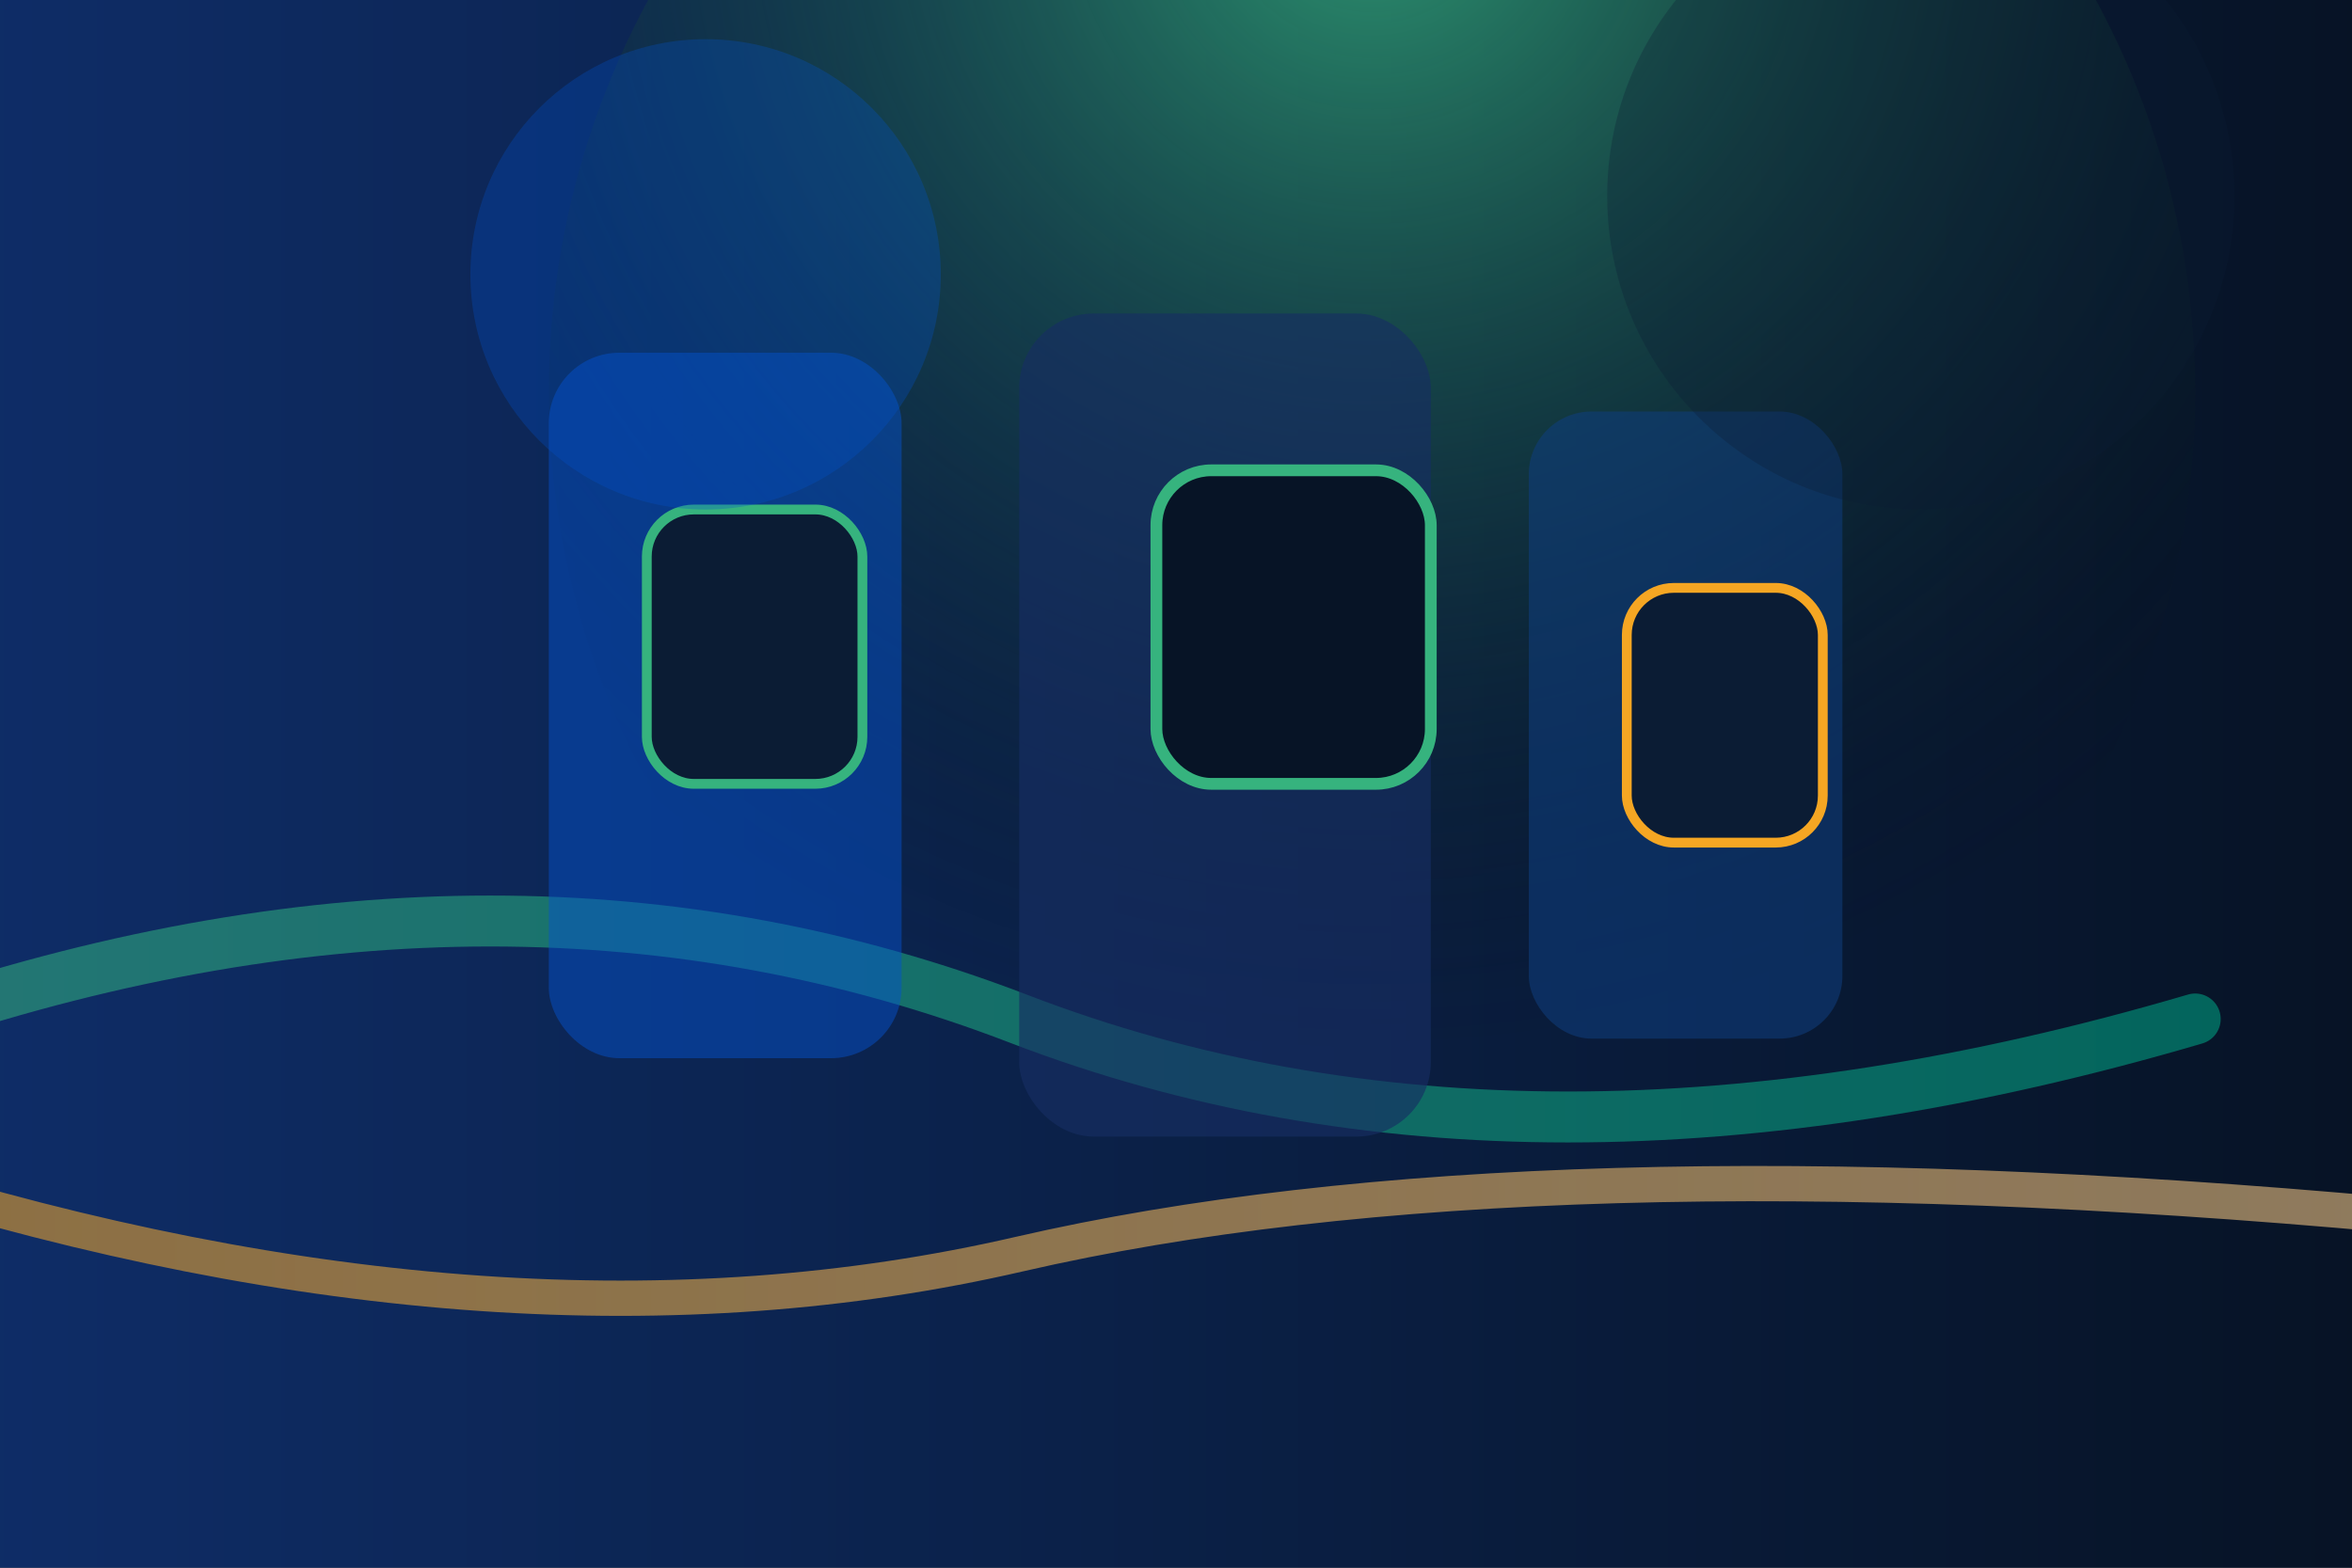 <svg xmlns="http://www.w3.org/2000/svg" viewBox="0 0 1200 800" role="img" aria-labelledby="title desc">
  <title id="title">夜間の街路とデジタルサイネージを抽象化したダークグラデーションアート</title>
  <desc id="desc">深いネイビーにネオングリーンと琥珀の光を差し込み、看板事業と都市開発の融合を表現。流線形が情報の流れを描く。</desc>
  <defs>
    <radialGradient id="glow" cx="50%" cy="20%" r="70%">
      <stop offset="0%" stop-color="#36b37e" stop-opacity="0.8" />
      <stop offset="100%" stop-color="#050910" stop-opacity="0" />
    </radialGradient>
    <linearGradient id="band" x1="0%" y1="0%" x2="100%" y2="0%">
      <stop offset="0%" stop-color="#0f2f6b" />
      <stop offset="100%" stop-color="#071426" />
    </linearGradient>
    <linearGradient id="beam2" x1="0%" y1="0%" x2="100%" y2="0%">
      <stop offset="0%" stop-color="#36b37e" />
      <stop offset="100%" stop-color="#00a887" />
    </linearGradient>
    <linearGradient id="amber" x1="0%" y1="0%" x2="100%" y2="0%">
      <stop offset="0%" stop-color="#f5a623" />
      <stop offset="100%" stop-color="#ffcf8b" />
    </linearGradient>
  </defs>
  <rect width="1200" height="800" fill="#050910" />
  <rect x="0" y="0" width="1200" height="800" fill="url(#band)" opacity="0.95" />
  <circle cx="700" cy="200" r="420" fill="url(#glow)" />
  <g opacity="0.55">
    <path d="M-40 520 Q 260 420 520 520 T 1120 520" fill="none" stroke="url(#beam2)" stroke-width="26" stroke-linecap="round" />
    <path d="M-60 600 Q 260 700 520 640 T 1220 620" fill="none" stroke="url(#amber)" stroke-width="18" stroke-linecap="round" />
  </g>
  <g opacity="0.8">
    <rect x="280" y="180" width="180" height="360" rx="36" fill="rgba(5, 82, 204, 0.6)" />
    <rect x="520" y="160" width="210" height="420" rx="38" fill="rgba(22, 45, 99, 0.8)" />
    <rect x="780" y="210" width="160" height="320" rx="32" fill="rgba(15, 62, 125, 0.7)" />
  </g>
  <g>
    <rect x="330" y="260" width="110" height="140" rx="24" fill="#0b1c34" stroke="#36b37e" stroke-width="5" />
    <rect x="590" y="240" width="140" height="160" rx="28" fill="#071426" stroke="#36b37e" stroke-width="6" />
    <rect x="830" y="300" width="100" height="130" rx="24" fill="#0b1c34" stroke="#f5a623" stroke-width="5" />
  </g>
  <g opacity="0.3">
    <circle cx="360" cy="140" r="120" fill="#0052cc" />
    <circle cx="980" cy="100" r="160" fill="#0b1c34" />
  </g>
</svg>

